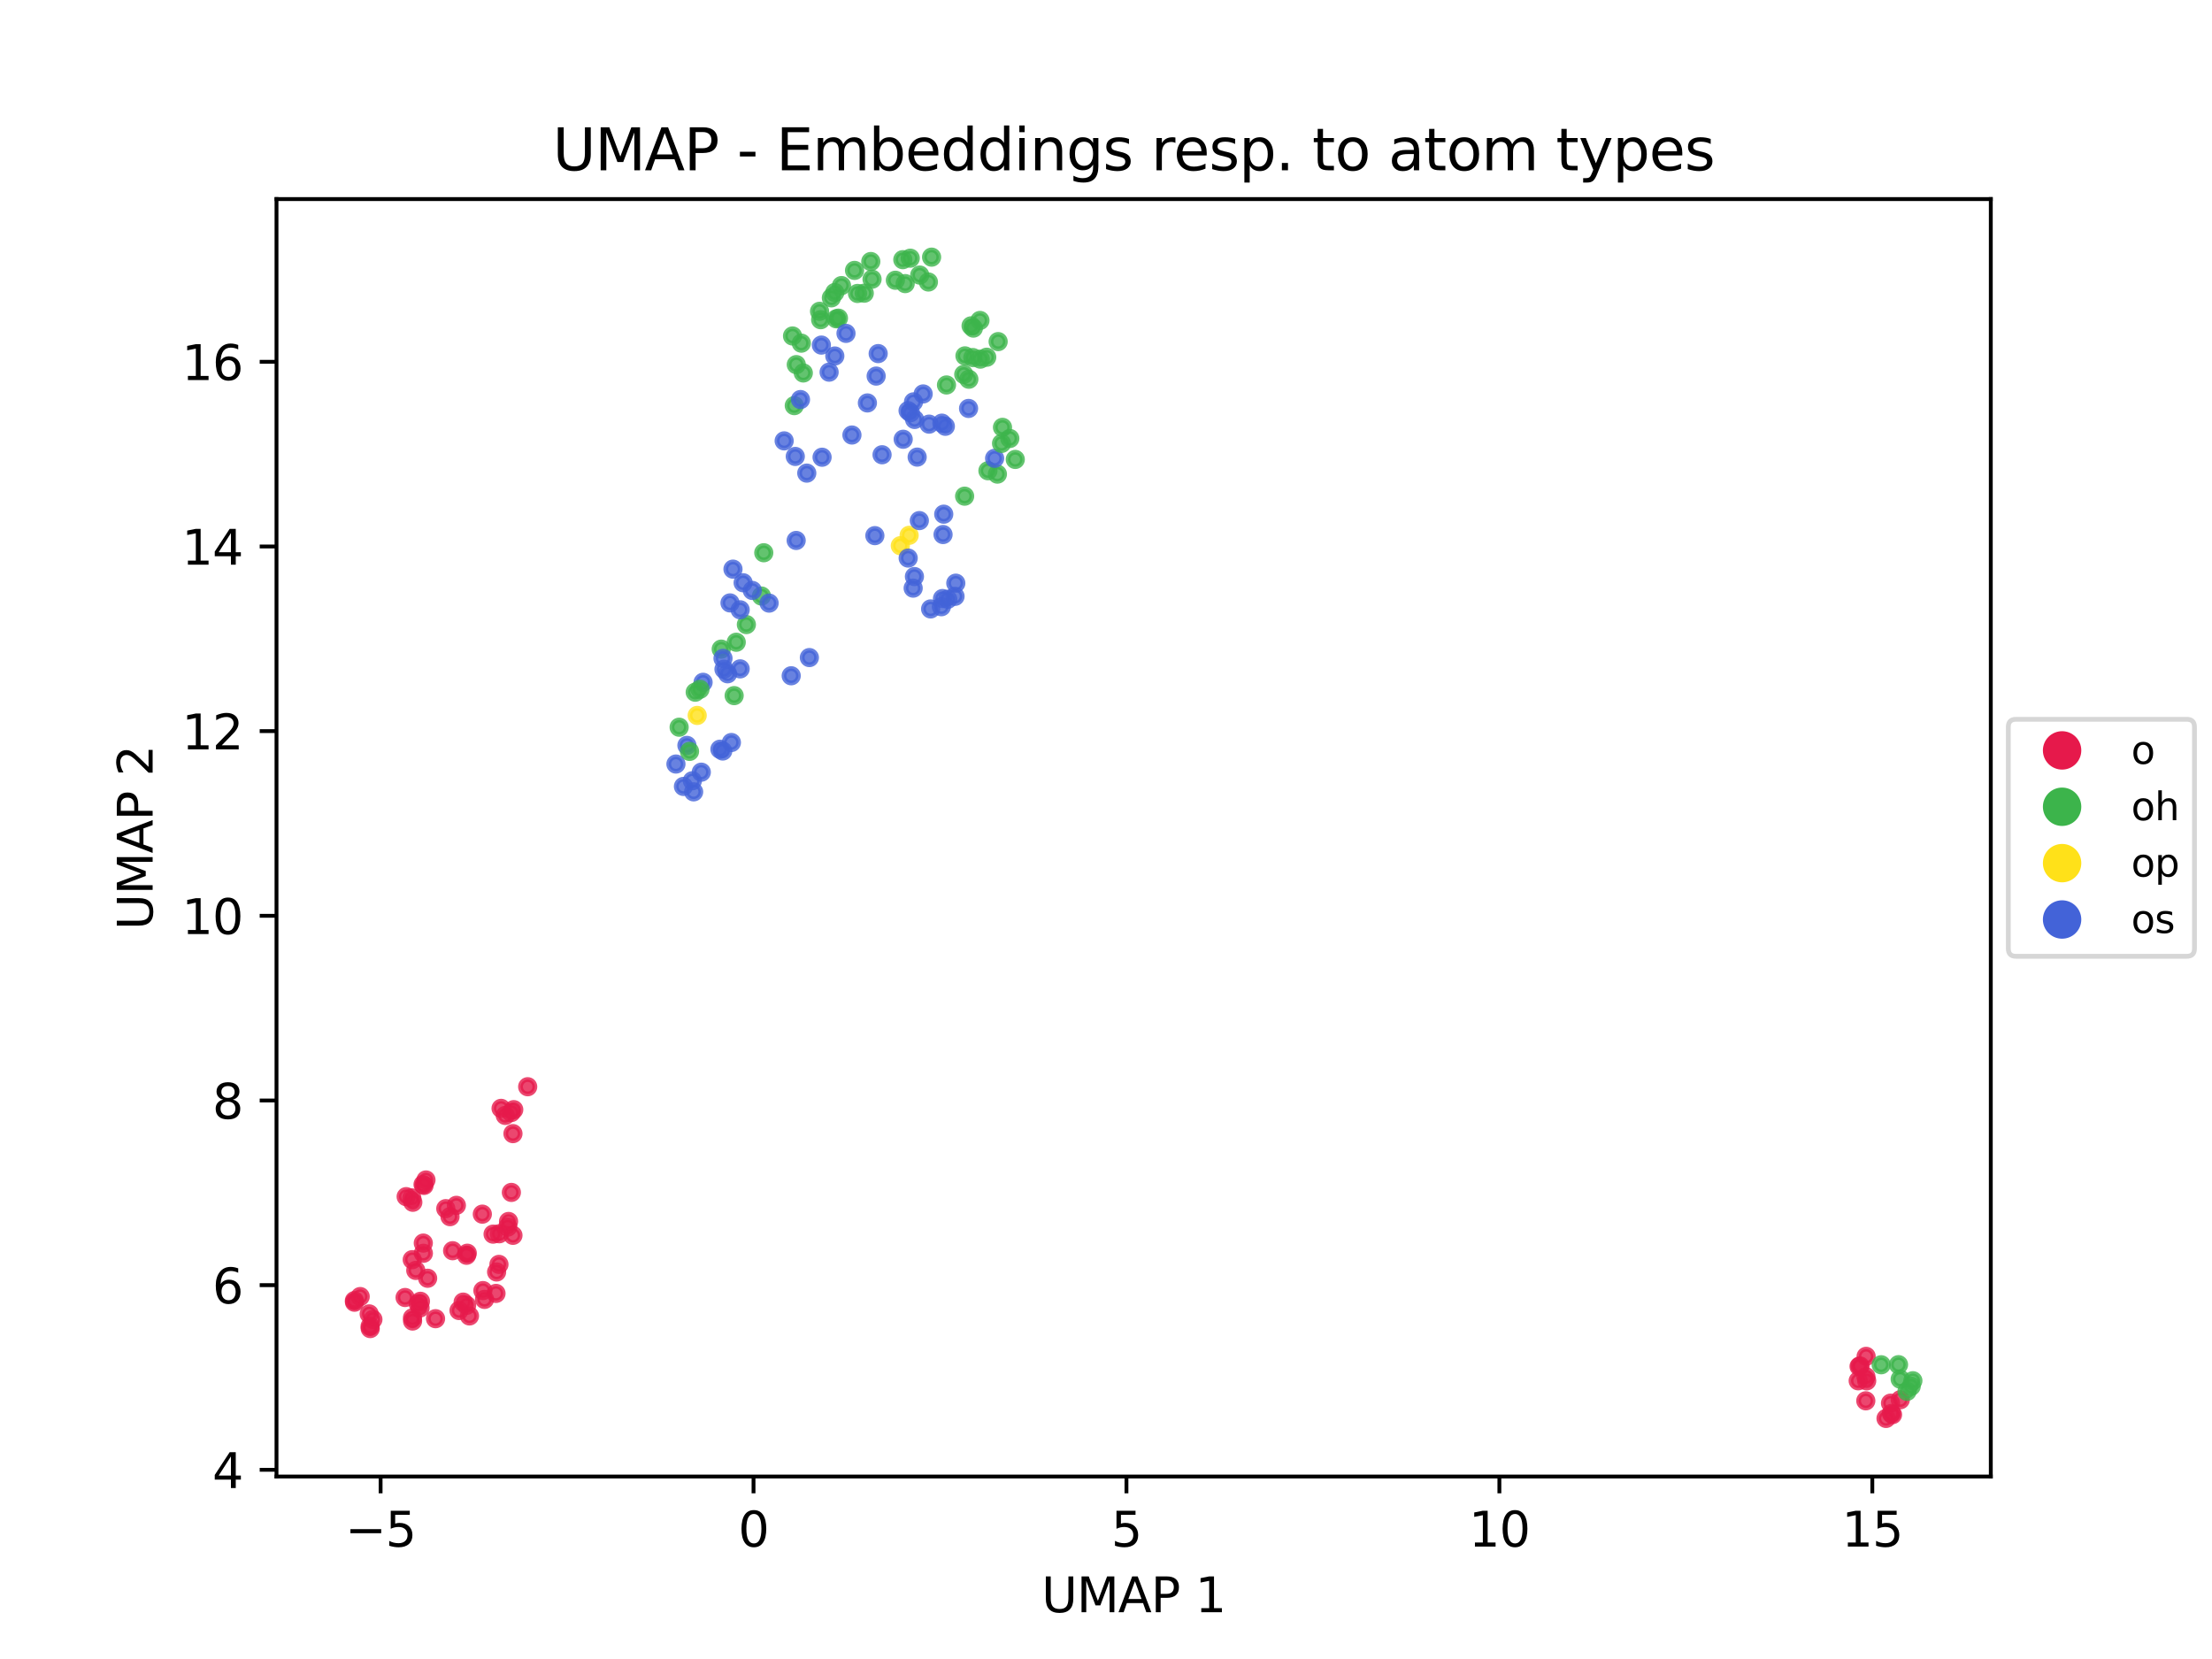 <?xml version="1.0" encoding="utf-8" standalone="no"?>
<!DOCTYPE svg PUBLIC "-//W3C//DTD SVG 1.1//EN"
  "http://www.w3.org/Graphics/SVG/1.1/DTD/svg11.dtd">
<svg xmlns:xlink="http://www.w3.org/1999/xlink" width="460.8pt" height="345.6pt" viewBox="0 0 460.8 345.6" xmlns="http://www.w3.org/2000/svg" version="1.1">
 <defs>
  <style type="text/css">*{stroke-linejoin: round; stroke-linecap: butt}</style>
 </defs>
 <g id="figure_1">
  <g id="patch_1">
   <path d="M 0 345.6 
L 460.8 345.6 
L 460.8 0 
L 0 0 
z
" style="fill: #ffffff"/>
  </g>
  <g id="axes_1">
   <g id="patch_2">
    <path d="M 57.6 307.584 
L 414.72 307.584 
L 414.72 41.472 
L 57.6 41.472 
z
" style="fill: #ffffff"/>
   </g>
   <g id="PathCollection_1">
    <defs>
     <path id="C0_0_cf72a5ce87" d="M 0 1.5 
C 0.398 1.5 0.779 1.342 1.061 1.061 
C 1.342 0.779 1.5 0.398 1.5 -0 
C 1.5 -0.398 1.342 -0.779 1.061 -1.061 
C 0.779 -1.342 0.398 -1.5 0 -1.5 
C -0.398 -1.5 -0.779 -1.342 -1.061 -1.061 
C -1.342 -0.779 -1.5 -0.398 -1.5 0 
C -1.5 0.398 -1.342 0.779 -1.061 1.061 
C -0.779 1.342 -0.398 1.5 0 1.5 
z
"/>
    </defs>
    <g clip-path="url(#pdf9bb4574f)">
     <use xlink:href="#C0_0_cf72a5ce87" x="394.004" y="294.454" style="fill: #e6194b; fill-opacity: 0.8; stroke: #e6194b; stroke-opacity: 0.8"/>
    </g>
    <g clip-path="url(#pdf9bb4574f)">
     <use xlink:href="#C0_0_cf72a5ce87" x="171.254" y="95.25" style="fill: #4363d8; fill-opacity: 0.8; stroke: #4363d8; stroke-opacity: 0.8"/>
    </g>
    <g clip-path="url(#pdf9bb4574f)">
     <use xlink:href="#C0_0_cf72a5ce87" x="159.107" y="115.148" style="fill: #3cb44b; fill-opacity: 0.8; stroke: #3cb44b; stroke-opacity: 0.8"/>
    </g>
    <g clip-path="url(#pdf9bb4574f)">
     <use xlink:href="#C0_0_cf72a5ce87" x="158.624" y="124.165" style="fill: #3cb44b; fill-opacity: 0.8; stroke: #3cb44b; stroke-opacity: 0.8"/>
    </g>
    <g clip-path="url(#pdf9bb4574f)">
     <use xlink:href="#C0_0_cf72a5ce87" x="189.389" y="111.517" style="fill: #ffe119; fill-opacity: 0.8; stroke: #ffe119; stroke-opacity: 0.8"/>
    </g>
    <g clip-path="url(#pdf9bb4574f)">
     <use xlink:href="#C0_0_cf72a5ce87" x="155.483" y="130.11" style="fill: #3cb44b; fill-opacity: 0.8; stroke: #3cb44b; stroke-opacity: 0.8"/>
    </g>
    <g clip-path="url(#pdf9bb4574f)">
     <use xlink:href="#C0_0_cf72a5ce87" x="105.257" y="232.362" style="fill: #e6194b; fill-opacity: 0.8; stroke: #e6194b; stroke-opacity: 0.8"/>
    </g>
    <g clip-path="url(#pdf9bb4574f)">
     <use xlink:href="#C0_0_cf72a5ce87" x="388.747" y="282.554" style="fill: #e6194b; fill-opacity: 0.8; stroke: #e6194b; stroke-opacity: 0.8"/>
    </g>
    <g clip-path="url(#pdf9bb4574f)">
     <use xlink:href="#C0_0_cf72a5ce87" x="94.29" y="260.546" style="fill: #e6194b; fill-opacity: 0.8; stroke: #e6194b; stroke-opacity: 0.8"/>
    </g>
    <g clip-path="url(#pdf9bb4574f)">
     <use xlink:href="#C0_0_cf72a5ce87" x="103.94" y="263.396" style="fill: #e6194b; fill-opacity: 0.8; stroke: #e6194b; stroke-opacity: 0.8"/>
    </g>
    <g clip-path="url(#pdf9bb4574f)">
     <use xlink:href="#C0_0_cf72a5ce87" x="105.772" y="255.624" style="fill: #e6194b; fill-opacity: 0.8; stroke: #e6194b; stroke-opacity: 0.8"/>
    </g>
    <g clip-path="url(#pdf9bb4574f)">
     <use xlink:href="#C0_0_cf72a5ce87" x="106.859" y="236.156" style="fill: #e6194b; fill-opacity: 0.8; stroke: #e6194b; stroke-opacity: 0.8"/>
    </g>
    <g clip-path="url(#pdf9bb4574f)">
     <use xlink:href="#C0_0_cf72a5ce87" x="394.247" y="294.695" style="fill: #e6194b; fill-opacity: 0.8; stroke: #e6194b; stroke-opacity: 0.8"/>
    </g>
    <g clip-path="url(#pdf9bb4574f)">
     <use xlink:href="#C0_0_cf72a5ce87" x="165.464" y="84.498" style="fill: #3cb44b; fill-opacity: 0.8; stroke: #3cb44b; stroke-opacity: 0.8"/>
    </g>
    <g clip-path="url(#pdf9bb4574f)">
     <use xlink:href="#C0_0_cf72a5ce87" x="398.487" y="287.633" style="fill: #3cb44b; fill-opacity: 0.8; stroke: #3cb44b; stroke-opacity: 0.8"/>
    </g>
    <g clip-path="url(#pdf9bb4574f)">
     <use xlink:href="#C0_0_cf72a5ce87" x="183.751" y="94.733" style="fill: #4363d8; fill-opacity: 0.8; stroke: #4363d8; stroke-opacity: 0.8"/>
    </g>
    <g clip-path="url(#pdf9bb4574f)">
     <use xlink:href="#C0_0_cf72a5ce87" x="188.153" y="91.505" style="fill: #4363d8; fill-opacity: 0.8; stroke: #4363d8; stroke-opacity: 0.8"/>
    </g>
    <g clip-path="url(#pdf9bb4574f)">
     <use xlink:href="#C0_0_cf72a5ce87" x="207.777" y="98.766" style="fill: #3cb44b; fill-opacity: 0.8; stroke: #3cb44b; stroke-opacity: 0.8"/>
    </g>
    <g clip-path="url(#pdf9bb4574f)">
     <use xlink:href="#C0_0_cf72a5ce87" x="170.731" y="64.854" style="fill: #3cb44b; fill-opacity: 0.8; stroke: #3cb44b; stroke-opacity: 0.8"/>
    </g>
    <g clip-path="url(#pdf9bb4574f)">
     <use xlink:href="#C0_0_cf72a5ce87" x="173.191" y="62.045" style="fill: #3cb44b; fill-opacity: 0.8; stroke: #3cb44b; stroke-opacity: 0.8"/>
    </g>
    <g clip-path="url(#pdf9bb4574f)">
     <use xlink:href="#C0_0_cf72a5ce87" x="201.83" y="79.001" style="fill: #3cb44b; fill-opacity: 0.8; stroke: #3cb44b; stroke-opacity: 0.8"/>
    </g>
    <g clip-path="url(#pdf9bb4574f)">
     <use xlink:href="#C0_0_cf72a5ce87" x="392.894" y="295.488" style="fill: #e6194b; fill-opacity: 0.8; stroke: #e6194b; stroke-opacity: 0.8"/>
    </g>
    <g clip-path="url(#pdf9bb4574f)">
     <use xlink:href="#C0_0_cf72a5ce87" x="165.858" y="112.587" style="fill: #4363d8; fill-opacity: 0.8; stroke: #4363d8; stroke-opacity: 0.8"/>
    </g>
    <g clip-path="url(#pdf9bb4574f)">
     <use xlink:href="#C0_0_cf72a5ce87" x="182.25" y="111.583" style="fill: #4363d8; fill-opacity: 0.8; stroke: #4363d8; stroke-opacity: 0.8"/>
    </g>
    <g clip-path="url(#pdf9bb4574f)">
     <use xlink:href="#C0_0_cf72a5ce87" x="89.083" y="266.285" style="fill: #e6194b; fill-opacity: 0.8; stroke: #e6194b; stroke-opacity: 0.8"/>
    </g>
    <g clip-path="url(#pdf9bb4574f)">
     <use xlink:href="#C0_0_cf72a5ce87" x="88.197" y="261.083" style="fill: #e6194b; fill-opacity: 0.8; stroke: #e6194b; stroke-opacity: 0.8"/>
    </g>
    <g clip-path="url(#pdf9bb4574f)">
     <use xlink:href="#C0_0_cf72a5ce87" x="85.781" y="249.543" style="fill: #e6194b; fill-opacity: 0.8; stroke: #e6194b; stroke-opacity: 0.8"/>
    </g>
    <g clip-path="url(#pdf9bb4574f)">
     <use xlink:href="#C0_0_cf72a5ce87" x="87.504" y="272.468" style="fill: #e6194b; fill-opacity: 0.8; stroke: #e6194b; stroke-opacity: 0.8"/>
    </g>
    <g clip-path="url(#pdf9bb4574f)">
     <use xlink:href="#C0_0_cf72a5ce87" x="191.515" y="108.449" style="fill: #4363d8; fill-opacity: 0.8; stroke: #4363d8; stroke-opacity: 0.8"/>
    </g>
    <g clip-path="url(#pdf9bb4574f)">
     <use xlink:href="#C0_0_cf72a5ce87" x="191.062" y="95.223" style="fill: #4363d8; fill-opacity: 0.8; stroke: #4363d8; stroke-opacity: 0.8"/>
    </g>
    <g clip-path="url(#pdf9bb4574f)">
     <use xlink:href="#C0_0_cf72a5ce87" x="196.598" y="107.114" style="fill: #4363d8; fill-opacity: 0.8; stroke: #4363d8; stroke-opacity: 0.8"/>
    </g>
    <g clip-path="url(#pdf9bb4574f)">
     <use xlink:href="#C0_0_cf72a5ce87" x="97.798" y="274.134" style="fill: #e6194b; fill-opacity: 0.8; stroke: #e6194b; stroke-opacity: 0.8"/>
    </g>
    <g clip-path="url(#pdf9bb4574f)">
     <use xlink:href="#C0_0_cf72a5ce87" x="164.823" y="140.776" style="fill: #4363d8; fill-opacity: 0.8; stroke: #4363d8; stroke-opacity: 0.8"/>
    </g>
    <g clip-path="url(#pdf9bb4574f)">
     <use xlink:href="#C0_0_cf72a5ce87" x="152.075" y="125.598" style="fill: #4363d8; fill-opacity: 0.8; stroke: #4363d8; stroke-opacity: 0.8"/>
    </g>
    <g clip-path="url(#pdf9bb4574f)">
     <use xlink:href="#C0_0_cf72a5ce87" x="199.109" y="121.487" style="fill: #4363d8; fill-opacity: 0.8; stroke: #4363d8; stroke-opacity: 0.8"/>
    </g>
    <g clip-path="url(#pdf9bb4574f)">
     <use xlink:href="#C0_0_cf72a5ce87" x="85.947" y="275.195" style="fill: #e6194b; fill-opacity: 0.8; stroke: #e6194b; stroke-opacity: 0.8"/>
    </g>
    <g clip-path="url(#pdf9bb4574f)">
     <use xlink:href="#C0_0_cf72a5ce87" x="96.482" y="271.253" style="fill: #e6194b; fill-opacity: 0.8; stroke: #e6194b; stroke-opacity: 0.8"/>
    </g>
    <g clip-path="url(#pdf9bb4574f)">
     <use xlink:href="#C0_0_cf72a5ce87" x="393.831" y="292.306" style="fill: #e6194b; fill-opacity: 0.8; stroke: #e6194b; stroke-opacity: 0.8"/>
    </g>
    <g clip-path="url(#pdf9bb4574f)">
     <use xlink:href="#C0_0_cf72a5ce87" x="166.754" y="83.232" style="fill: #4363d8; fill-opacity: 0.8; stroke: #4363d8; stroke-opacity: 0.8"/>
    </g>
    <g clip-path="url(#pdf9bb4574f)">
     <use xlink:href="#C0_0_cf72a5ce87" x="167.342" y="77.698" style="fill: #3cb44b; fill-opacity: 0.8; stroke: #3cb44b; stroke-opacity: 0.8"/>
    </g>
    <g clip-path="url(#pdf9bb4574f)">
     <use xlink:href="#C0_0_cf72a5ce87" x="200.948" y="103.362" style="fill: #3cb44b; fill-opacity: 0.8; stroke: #3cb44b; stroke-opacity: 0.8"/>
    </g>
    <g clip-path="url(#pdf9bb4574f)">
     <use xlink:href="#C0_0_cf72a5ce87" x="395.845" y="287.3" style="fill: #3cb44b; fill-opacity: 0.8; stroke: #3cb44b; stroke-opacity: 0.8"/>
    </g>
    <g clip-path="url(#pdf9bb4574f)">
     <use xlink:href="#C0_0_cf72a5ce87" x="189.653" y="85.972" style="fill: #4363d8; fill-opacity: 0.8; stroke: #4363d8; stroke-opacity: 0.8"/>
    </g>
    <g clip-path="url(#pdf9bb4574f)">
     <use xlink:href="#C0_0_cf72a5ce87" x="173.906" y="74.161" style="fill: #4363d8; fill-opacity: 0.8; stroke: #4363d8; stroke-opacity: 0.8"/>
    </g>
    <g clip-path="url(#pdf9bb4574f)">
     <use xlink:href="#C0_0_cf72a5ce87" x="211.5" y="95.709" style="fill: #3cb44b; fill-opacity: 0.8; stroke: #3cb44b; stroke-opacity: 0.8"/>
    </g>
    <g clip-path="url(#pdf9bb4574f)">
     <use xlink:href="#C0_0_cf72a5ce87" x="182.519" y="78.345" style="fill: #4363d8; fill-opacity: 0.8; stroke: #4363d8; stroke-opacity: 0.8"/>
    </g>
    <g clip-path="url(#pdf9bb4574f)">
     <use xlink:href="#C0_0_cf72a5ce87" x="174.661" y="66.279" style="fill: #3cb44b; fill-opacity: 0.8; stroke: #3cb44b; stroke-opacity: 0.8"/>
    </g>
    <g clip-path="url(#pdf9bb4574f)">
     <use xlink:href="#C0_0_cf72a5ce87" x="174.216" y="66.414" style="fill: #3cb44b; fill-opacity: 0.8; stroke: #3cb44b; stroke-opacity: 0.8"/>
    </g>
    <g clip-path="url(#pdf9bb4574f)">
     <use xlink:href="#C0_0_cf72a5ce87" x="205.552" y="74.417" style="fill: #3cb44b; fill-opacity: 0.8; stroke: #3cb44b; stroke-opacity: 0.8"/>
    </g>
    <g clip-path="url(#pdf9bb4574f)">
     <use xlink:href="#C0_0_cf72a5ce87" x="181.403" y="54.48" style="fill: #3cb44b; fill-opacity: 0.8; stroke: #3cb44b; stroke-opacity: 0.8"/>
    </g>
    <g clip-path="url(#pdf9bb4574f)">
     <use xlink:href="#C0_0_cf72a5ce87" x="178.636" y="61.131" style="fill: #3cb44b; fill-opacity: 0.8; stroke: #3cb44b; stroke-opacity: 0.8"/>
    </g>
    <g clip-path="url(#pdf9bb4574f)">
     <use xlink:href="#C0_0_cf72a5ce87" x="202.659" y="74.485" style="fill: #3cb44b; fill-opacity: 0.8; stroke: #3cb44b; stroke-opacity: 0.8"/>
    </g>
    <g clip-path="url(#pdf9bb4574f)">
     <use xlink:href="#C0_0_cf72a5ce87" x="153.374" y="133.792" style="fill: #3cb44b; fill-opacity: 0.8; stroke: #3cb44b; stroke-opacity: 0.8"/>
    </g>
    <g clip-path="url(#pdf9bb4574f)">
     <use xlink:href="#C0_0_cf72a5ce87" x="104.382" y="230.892" style="fill: #e6194b; fill-opacity: 0.8; stroke: #e6194b; stroke-opacity: 0.8"/>
    </g>
    <g clip-path="url(#pdf9bb4574f)">
     <use xlink:href="#C0_0_cf72a5ce87" x="388.679" y="291.816" style="fill: #e6194b; fill-opacity: 0.8; stroke: #e6194b; stroke-opacity: 0.8"/>
    </g>
    <g clip-path="url(#pdf9bb4574f)">
     <use xlink:href="#C0_0_cf72a5ce87" x="387.488" y="284.548" style="fill: #e6194b; fill-opacity: 0.8; stroke: #e6194b; stroke-opacity: 0.8"/>
    </g>
    <g clip-path="url(#pdf9bb4574f)">
     <use xlink:href="#C0_0_cf72a5ce87" x="387.097" y="287.645" style="fill: #e6194b; fill-opacity: 0.8; stroke: #e6194b; stroke-opacity: 0.8"/>
    </g>
    <g clip-path="url(#pdf9bb4574f)">
     <use xlink:href="#C0_0_cf72a5ce87" x="106.859" y="257.343" style="fill: #e6194b; fill-opacity: 0.8; stroke: #e6194b; stroke-opacity: 0.8"/>
    </g>
    <g clip-path="url(#pdf9bb4574f)">
     <use xlink:href="#C0_0_cf72a5ce87" x="90.731" y="274.709" style="fill: #e6194b; fill-opacity: 0.8; stroke: #e6194b; stroke-opacity: 0.8"/>
    </g>
    <g clip-path="url(#pdf9bb4574f)">
     <use xlink:href="#C0_0_cf72a5ce87" x="75.035" y="270.097" style="fill: #e6194b; fill-opacity: 0.8; stroke: #e6194b; stroke-opacity: 0.8"/>
    </g>
    <g clip-path="url(#pdf9bb4574f)">
     <use xlink:href="#C0_0_cf72a5ce87" x="76.909" y="273.71" style="fill: #e6194b; fill-opacity: 0.8; stroke: #e6194b; stroke-opacity: 0.8"/>
    </g>
    <g clip-path="url(#pdf9bb4574f)">
     <use xlink:href="#C0_0_cf72a5ce87" x="87.12" y="271.592" style="fill: #e6194b; fill-opacity: 0.8; stroke: #e6194b; stroke-opacity: 0.8"/>
    </g>
    <g clip-path="url(#pdf9bb4574f)">
     <use xlink:href="#C0_0_cf72a5ce87" x="196.456" y="111.353" style="fill: #4363d8; fill-opacity: 0.8; stroke: #4363d8; stroke-opacity: 0.8"/>
    </g>
    <g clip-path="url(#pdf9bb4574f)">
     <use xlink:href="#C0_0_cf72a5ce87" x="87.586" y="271.084" style="fill: #e6194b; fill-opacity: 0.8; stroke: #e6194b; stroke-opacity: 0.8"/>
    </g>
    <g clip-path="url(#pdf9bb4574f)">
     <use xlink:href="#C0_0_cf72a5ce87" x="391.889" y="284.306" style="fill: #3cb44b; fill-opacity: 0.8; stroke: #3cb44b; stroke-opacity: 0.8"/>
    </g>
    <g clip-path="url(#pdf9bb4574f)">
     <use xlink:href="#C0_0_cf72a5ce87" x="165.882" y="75.957" style="fill: #3cb44b; fill-opacity: 0.8; stroke: #3cb44b; stroke-opacity: 0.8"/>
    </g>
    <g clip-path="url(#pdf9bb4574f)">
     <use xlink:href="#C0_0_cf72a5ce87" x="190.53" y="87.382" style="fill: #4363d8; fill-opacity: 0.8; stroke: #4363d8; stroke-opacity: 0.8"/>
    </g>
    <g clip-path="url(#pdf9bb4574f)">
     <use xlink:href="#C0_0_cf72a5ce87" x="189.17" y="85.545" style="fill: #4363d8; fill-opacity: 0.8; stroke: #4363d8; stroke-opacity: 0.8"/>
    </g>
    <g clip-path="url(#pdf9bb4574f)">
     <use xlink:href="#C0_0_cf72a5ce87" x="180.695" y="83.94" style="fill: #4363d8; fill-opacity: 0.8; stroke: #4363d8; stroke-opacity: 0.8"/>
    </g>
    <g clip-path="url(#pdf9bb4574f)">
     <use xlink:href="#C0_0_cf72a5ce87" x="201.02" y="74.134" style="fill: #3cb44b; fill-opacity: 0.8; stroke: #3cb44b; stroke-opacity: 0.8"/>
    </g>
    <g clip-path="url(#pdf9bb4574f)">
     <use xlink:href="#C0_0_cf72a5ce87" x="166.93" y="71.485" style="fill: #3cb44b; fill-opacity: 0.8; stroke: #3cb44b; stroke-opacity: 0.8"/>
    </g>
    <g clip-path="url(#pdf9bb4574f)">
     <use xlink:href="#C0_0_cf72a5ce87" x="84.612" y="249.28" style="fill: #e6194b; fill-opacity: 0.8; stroke: #e6194b; stroke-opacity: 0.8"/>
    </g>
    <g clip-path="url(#pdf9bb4574f)">
     <use xlink:href="#C0_0_cf72a5ce87" x="106.529" y="248.401" style="fill: #e6194b; fill-opacity: 0.8; stroke: #e6194b; stroke-opacity: 0.8"/>
    </g>
    <g clip-path="url(#pdf9bb4574f)">
     <use xlink:href="#C0_0_cf72a5ce87" x="92.866" y="251.782" style="fill: #e6194b; fill-opacity: 0.8; stroke: #e6194b; stroke-opacity: 0.8"/>
    </g>
    <g clip-path="url(#pdf9bb4574f)">
     <use xlink:href="#C0_0_cf72a5ce87" x="88.738" y="245.81" style="fill: #e6194b; fill-opacity: 0.8; stroke: #e6194b; stroke-opacity: 0.8"/>
    </g>
    <g clip-path="url(#pdf9bb4574f)">
     <use xlink:href="#C0_0_cf72a5ce87" x="85.879" y="262.412" style="fill: #e6194b; fill-opacity: 0.8; stroke: #e6194b; stroke-opacity: 0.8"/>
    </g>
    <g clip-path="url(#pdf9bb4574f)">
     <use xlink:href="#C0_0_cf72a5ce87" x="73.847" y="271.278" style="fill: #e6194b; fill-opacity: 0.8; stroke: #e6194b; stroke-opacity: 0.8"/>
    </g>
    <g clip-path="url(#pdf9bb4574f)">
     <use xlink:href="#C0_0_cf72a5ce87" x="73.833" y="270.942" style="fill: #e6194b; fill-opacity: 0.8; stroke: #e6194b; stroke-opacity: 0.8"/>
    </g>
    <g clip-path="url(#pdf9bb4574f)">
     <use xlink:href="#C0_0_cf72a5ce87" x="395.861" y="291.592" style="fill: #e6194b; fill-opacity: 0.8; stroke: #e6194b; stroke-opacity: 0.8"/>
    </g>
    <g clip-path="url(#pdf9bb4574f)">
     <use xlink:href="#C0_0_cf72a5ce87" x="197.433" y="124.844" style="fill: #4363d8; fill-opacity: 0.8; stroke: #4363d8; stroke-opacity: 0.8"/>
    </g>
    <g clip-path="url(#pdf9bb4574f)">
     <use xlink:href="#C0_0_cf72a5ce87" x="165.099" y="69.991" style="fill: #3cb44b; fill-opacity: 0.8; stroke: #3cb44b; stroke-opacity: 0.8"/>
    </g>
    <g clip-path="url(#pdf9bb4574f)">
     <use xlink:href="#C0_0_cf72a5ce87" x="395.497" y="284.284" style="fill: #3cb44b; fill-opacity: 0.8; stroke: #3cb44b; stroke-opacity: 0.8"/>
    </g>
    <g clip-path="url(#pdf9bb4574f)">
     <use xlink:href="#C0_0_cf72a5ce87" x="190.304" y="83.715" style="fill: #4363d8; fill-opacity: 0.8; stroke: #4363d8; stroke-opacity: 0.8"/>
    </g>
    <g clip-path="url(#pdf9bb4574f)">
     <use xlink:href="#C0_0_cf72a5ce87" x="171.107" y="71.889" style="fill: #4363d8; fill-opacity: 0.8; stroke: #4363d8; stroke-opacity: 0.8"/>
    </g>
    <g clip-path="url(#pdf9bb4574f)">
     <use xlink:href="#C0_0_cf72a5ce87" x="192.313" y="82.065" style="fill: #4363d8; fill-opacity: 0.8; stroke: #4363d8; stroke-opacity: 0.8"/>
    </g>
    <g clip-path="url(#pdf9bb4574f)">
     <use xlink:href="#C0_0_cf72a5ce87" x="176.236" y="69.449" style="fill: #4363d8; fill-opacity: 0.8; stroke: #4363d8; stroke-opacity: 0.8"/>
    </g>
    <g clip-path="url(#pdf9bb4574f)">
     <use xlink:href="#C0_0_cf72a5ce87" x="210.361" y="91.345" style="fill: #3cb44b; fill-opacity: 0.8; stroke: #3cb44b; stroke-opacity: 0.8"/>
    </g>
    <g clip-path="url(#pdf9bb4574f)">
     <use xlink:href="#C0_0_cf72a5ce87" x="182.942" y="73.66" style="fill: #4363d8; fill-opacity: 0.8; stroke: #4363d8; stroke-opacity: 0.8"/>
    </g>
    <g clip-path="url(#pdf9bb4574f)">
     <use xlink:href="#C0_0_cf72a5ce87" x="208.838" y="89.025" style="fill: #3cb44b; fill-opacity: 0.8; stroke: #3cb44b; stroke-opacity: 0.8"/>
    </g>
    <g clip-path="url(#pdf9bb4574f)">
     <use xlink:href="#C0_0_cf72a5ce87" x="180.041" y="61.075" style="fill: #3cb44b; fill-opacity: 0.8; stroke: #3cb44b; stroke-opacity: 0.8"/>
    </g>
    <g clip-path="url(#pdf9bb4574f)">
     <use xlink:href="#C0_0_cf72a5ce87" x="207.932" y="71.162" style="fill: #3cb44b; fill-opacity: 0.8; stroke: #3cb44b; stroke-opacity: 0.8"/>
    </g>
    <g clip-path="url(#pdf9bb4574f)">
     <use xlink:href="#C0_0_cf72a5ce87" x="188.071" y="54.094" style="fill: #3cb44b; fill-opacity: 0.8; stroke: #3cb44b; stroke-opacity: 0.8"/>
    </g>
    <g clip-path="url(#pdf9bb4574f)">
     <use xlink:href="#C0_0_cf72a5ce87" x="188.567" y="59.08" style="fill: #3cb44b; fill-opacity: 0.8; stroke: #3cb44b; stroke-opacity: 0.8"/>
    </g>
    <g clip-path="url(#pdf9bb4574f)">
     <use xlink:href="#C0_0_cf72a5ce87" x="204.145" y="66.757" style="fill: #3cb44b; fill-opacity: 0.8; stroke: #3cb44b; stroke-opacity: 0.8"/>
    </g>
    <g clip-path="url(#pdf9bb4574f)">
     <use xlink:href="#C0_0_cf72a5ce87" x="194.067" y="53.568" style="fill: #3cb44b; fill-opacity: 0.8; stroke: #3cb44b; stroke-opacity: 0.8"/>
    </g>
    <g clip-path="url(#pdf9bb4574f)">
     <use xlink:href="#C0_0_cf72a5ce87" x="191.598" y="57.301" style="fill: #3cb44b; fill-opacity: 0.8; stroke: #3cb44b; stroke-opacity: 0.8"/>
    </g>
    <g clip-path="url(#pdf9bb4574f)">
     <use xlink:href="#C0_0_cf72a5ce87" x="202.294" y="67.879" style="fill: #3cb44b; fill-opacity: 0.8; stroke: #3cb44b; stroke-opacity: 0.8"/>
    </g>
    <g clip-path="url(#pdf9bb4574f)">
     <use xlink:href="#C0_0_cf72a5ce87" x="198.95" y="124.227" style="fill: #4363d8; fill-opacity: 0.8; stroke: #4363d8; stroke-opacity: 0.8"/>
    </g>
    <g clip-path="url(#pdf9bb4574f)">
     <use xlink:href="#C0_0_cf72a5ce87" x="84.388" y="270.293" style="fill: #e6194b; fill-opacity: 0.8; stroke: #e6194b; stroke-opacity: 0.8"/>
    </g>
    <g clip-path="url(#pdf9bb4574f)">
     <use xlink:href="#C0_0_cf72a5ce87" x="77.101" y="276.296" style="fill: #e6194b; fill-opacity: 0.8; stroke: #e6194b; stroke-opacity: 0.8"/>
    </g>
    <g clip-path="url(#pdf9bb4574f)">
     <use xlink:href="#C0_0_cf72a5ce87" x="77.125" y="276.768" style="fill: #e6194b; fill-opacity: 0.8; stroke: #e6194b; stroke-opacity: 0.8"/>
    </g>
    <g clip-path="url(#pdf9bb4574f)">
     <use xlink:href="#C0_0_cf72a5ce87" x="88.181" y="258.958" style="fill: #e6194b; fill-opacity: 0.8; stroke: #e6194b; stroke-opacity: 0.8"/>
    </g>
    <g clip-path="url(#pdf9bb4574f)">
     <use xlink:href="#C0_0_cf72a5ce87" x="152.693" y="118.562" style="fill: #4363d8; fill-opacity: 0.8; stroke: #4363d8; stroke-opacity: 0.8"/>
    </g>
    <g clip-path="url(#pdf9bb4574f)">
     <use xlink:href="#C0_0_cf72a5ce87" x="150.244" y="135.225" style="fill: #3cb44b; fill-opacity: 0.8; stroke: #3cb44b; stroke-opacity: 0.8"/>
    </g>
    <g clip-path="url(#pdf9bb4574f)">
     <use xlink:href="#C0_0_cf72a5ce87" x="106.491" y="231.77" style="fill: #e6194b; fill-opacity: 0.8; stroke: #e6194b; stroke-opacity: 0.8"/>
    </g>
    <g clip-path="url(#pdf9bb4574f)">
     <use xlink:href="#C0_0_cf72a5ce87" x="397.267" y="289.844" style="fill: #3cb44b; fill-opacity: 0.8; stroke: #3cb44b; stroke-opacity: 0.8"/>
    </g>
    <g clip-path="url(#pdf9bb4574f)">
     <use xlink:href="#C0_0_cf72a5ce87" x="86.612" y="264.652" style="fill: #e6194b; fill-opacity: 0.8; stroke: #e6194b; stroke-opacity: 0.8"/>
    </g>
    <g clip-path="url(#pdf9bb4574f)">
     <use xlink:href="#C0_0_cf72a5ce87" x="196.109" y="126.391" style="fill: #4363d8; fill-opacity: 0.8; stroke: #4363d8; stroke-opacity: 0.8"/>
    </g>
    <g clip-path="url(#pdf9bb4574f)">
     <use xlink:href="#C0_0_cf72a5ce87" x="146.465" y="142.137" style="fill: #4363d8; fill-opacity: 0.8; stroke: #4363d8; stroke-opacity: 0.8"/>
    </g>
    <g clip-path="url(#pdf9bb4574f)">
     <use xlink:href="#C0_0_cf72a5ce87" x="140.81" y="159.163" style="fill: #4363d8; fill-opacity: 0.8; stroke: #4363d8; stroke-opacity: 0.8"/>
    </g>
    <g clip-path="url(#pdf9bb4574f)">
     <use xlink:href="#C0_0_cf72a5ce87" x="142.374" y="163.827" style="fill: #4363d8; fill-opacity: 0.8; stroke: #4363d8; stroke-opacity: 0.8"/>
    </g>
    <g clip-path="url(#pdf9bb4574f)">
     <use xlink:href="#C0_0_cf72a5ce87" x="143.095" y="155.282" style="fill: #4363d8; fill-opacity: 0.8; stroke: #4363d8; stroke-opacity: 0.8"/>
    </g>
    <g clip-path="url(#pdf9bb4574f)">
     <use xlink:href="#C0_0_cf72a5ce87" x="141.477" y="151.492" style="fill: #3cb44b; fill-opacity: 0.8; stroke: #3cb44b; stroke-opacity: 0.8"/>
    </g>
    <g clip-path="url(#pdf9bb4574f)">
     <use xlink:href="#C0_0_cf72a5ce87" x="143.642" y="156.529" style="fill: #3cb44b; fill-opacity: 0.8; stroke: #3cb44b; stroke-opacity: 0.8"/>
    </g>
    <g clip-path="url(#pdf9bb4574f)">
     <use xlink:href="#C0_0_cf72a5ce87" x="144.231" y="162.643" style="fill: #4363d8; fill-opacity: 0.8; stroke: #4363d8; stroke-opacity: 0.8"/>
    </g>
    <g clip-path="url(#pdf9bb4574f)">
     <use xlink:href="#C0_0_cf72a5ce87" x="109.926" y="226.385" style="fill: #e6194b; fill-opacity: 0.8; stroke: #e6194b; stroke-opacity: 0.8"/>
    </g>
    <g clip-path="url(#pdf9bb4574f)">
     <use xlink:href="#C0_0_cf72a5ce87" x="150.56" y="156.448" style="fill: #4363d8; fill-opacity: 0.8; stroke: #4363d8; stroke-opacity: 0.8"/>
    </g>
    <g clip-path="url(#pdf9bb4574f)">
     <use xlink:href="#C0_0_cf72a5ce87" x="146.093" y="160.86" style="fill: #4363d8; fill-opacity: 0.8; stroke: #4363d8; stroke-opacity: 0.8"/>
    </g>
    <g clip-path="url(#pdf9bb4574f)">
     <use xlink:href="#C0_0_cf72a5ce87" x="151.573" y="140.36" style="fill: #4363d8; fill-opacity: 0.8; stroke: #4363d8; stroke-opacity: 0.8"/>
    </g>
    <g clip-path="url(#pdf9bb4574f)">
     <use xlink:href="#C0_0_cf72a5ce87" x="152.937" y="144.911" style="fill: #3cb44b; fill-opacity: 0.8; stroke: #3cb44b; stroke-opacity: 0.8"/>
    </g>
    <g clip-path="url(#pdf9bb4574f)">
     <use xlink:href="#C0_0_cf72a5ce87" x="190.493" y="120.107" style="fill: #4363d8; fill-opacity: 0.8; stroke: #4363d8; stroke-opacity: 0.8"/>
    </g>
    <g clip-path="url(#pdf9bb4574f)">
     <use xlink:href="#C0_0_cf72a5ce87" x="144.825" y="144.201" style="fill: #3cb44b; fill-opacity: 0.8; stroke: #3cb44b; stroke-opacity: 0.8"/>
    </g>
    <g clip-path="url(#pdf9bb4574f)">
     <use xlink:href="#C0_0_cf72a5ce87" x="149.973" y="156.077" style="fill: #4363d8; fill-opacity: 0.8; stroke: #4363d8; stroke-opacity: 0.8"/>
    </g>
    <g clip-path="url(#pdf9bb4574f)">
     <use xlink:href="#C0_0_cf72a5ce87" x="193.867" y="126.851" style="fill: #4363d8; fill-opacity: 0.8; stroke: #4363d8; stroke-opacity: 0.8"/>
    </g>
    <g clip-path="url(#pdf9bb4574f)">
     <use xlink:href="#C0_0_cf72a5ce87" x="190.23" y="122.518" style="fill: #4363d8; fill-opacity: 0.8; stroke: #4363d8; stroke-opacity: 0.8"/>
    </g>
    <g clip-path="url(#pdf9bb4574f)">
     <use xlink:href="#C0_0_cf72a5ce87" x="156.723" y="123.001" style="fill: #4363d8; fill-opacity: 0.8; stroke: #4363d8; stroke-opacity: 0.8"/>
    </g>
    <g clip-path="url(#pdf9bb4574f)">
     <use xlink:href="#C0_0_cf72a5ce87" x="103.327" y="269.442" style="fill: #e6194b; fill-opacity: 0.8; stroke: #e6194b; stroke-opacity: 0.8"/>
    </g>
    <g clip-path="url(#pdf9bb4574f)">
     <use xlink:href="#C0_0_cf72a5ce87" x="88.34" y="246.946" style="fill: #e6194b; fill-opacity: 0.8; stroke: #e6194b; stroke-opacity: 0.8"/>
    </g>
    <g clip-path="url(#pdf9bb4574f)">
     <use xlink:href="#C0_0_cf72a5ce87" x="103.453" y="264.977" style="fill: #e6194b; fill-opacity: 0.8; stroke: #e6194b; stroke-opacity: 0.8"/>
    </g>
    <g clip-path="url(#pdf9bb4574f)">
     <use xlink:href="#C0_0_cf72a5ce87" x="170.96" y="66.598" style="fill: #3cb44b; fill-opacity: 0.8; stroke: #3cb44b; stroke-opacity: 0.8"/>
    </g>
    <g clip-path="url(#pdf9bb4574f)">
     <use xlink:href="#C0_0_cf72a5ce87" x="100.48" y="252.93" style="fill: #e6194b; fill-opacity: 0.8; stroke: #e6194b; stroke-opacity: 0.8"/>
    </g>
    <g clip-path="url(#pdf9bb4574f)">
     <use xlink:href="#C0_0_cf72a5ce87" x="95.071" y="251.096" style="fill: #e6194b; fill-opacity: 0.8; stroke: #e6194b; stroke-opacity: 0.8"/>
    </g>
    <g clip-path="url(#pdf9bb4574f)">
     <use xlink:href="#C0_0_cf72a5ce87" x="95.624" y="273.004" style="fill: #e6194b; fill-opacity: 0.8; stroke: #e6194b; stroke-opacity: 0.8"/>
    </g>
    <g clip-path="url(#pdf9bb4574f)">
     <use xlink:href="#C0_0_cf72a5ce87" x="145.811" y="143.592" style="fill: #3cb44b; fill-opacity: 0.8; stroke: #3cb44b; stroke-opacity: 0.8"/>
    </g>
    <g clip-path="url(#pdf9bb4574f)">
     <use xlink:href="#C0_0_cf72a5ce87" x="160.22" y="125.639" style="fill: #4363d8; fill-opacity: 0.8; stroke: #4363d8; stroke-opacity: 0.8"/>
    </g>
    <g clip-path="url(#pdf9bb4574f)">
     <use xlink:href="#C0_0_cf72a5ce87" x="77.681" y="274.863" style="fill: #e6194b; fill-opacity: 0.8; stroke: #e6194b; stroke-opacity: 0.8"/>
    </g>
    <g clip-path="url(#pdf9bb4574f)">
     <use xlink:href="#C0_0_cf72a5ce87" x="165.671" y="95.085" style="fill: #4363d8; fill-opacity: 0.8; stroke: #4363d8; stroke-opacity: 0.8"/>
    </g>
    <g clip-path="url(#pdf9bb4574f)">
     <use xlink:href="#C0_0_cf72a5ce87" x="168.064" y="98.559" style="fill: #4363d8; fill-opacity: 0.8; stroke: #4363d8; stroke-opacity: 0.8"/>
    </g>
    <g clip-path="url(#pdf9bb4574f)">
     <use xlink:href="#C0_0_cf72a5ce87" x="196.205" y="88.149" style="fill: #4363d8; fill-opacity: 0.8; stroke: #4363d8; stroke-opacity: 0.8"/>
    </g>
    <g clip-path="url(#pdf9bb4574f)">
     <use xlink:href="#C0_0_cf72a5ce87" x="205.805" y="98.062" style="fill: #3cb44b; fill-opacity: 0.8; stroke: #3cb44b; stroke-opacity: 0.8"/>
    </g>
    <g clip-path="url(#pdf9bb4574f)">
     <use xlink:href="#C0_0_cf72a5ce87" x="173.903" y="60.939" style="fill: #3cb44b; fill-opacity: 0.8; stroke: #3cb44b; stroke-opacity: 0.8"/>
    </g>
    <g clip-path="url(#pdf9bb4574f)">
     <use xlink:href="#C0_0_cf72a5ce87" x="197.17" y="80.195" style="fill: #3cb44b; fill-opacity: 0.8; stroke: #3cb44b; stroke-opacity: 0.8"/>
    </g>
    <g clip-path="url(#pdf9bb4574f)">
     <use xlink:href="#C0_0_cf72a5ce87" x="387.278" y="284.646" style="fill: #e6194b; fill-opacity: 0.8; stroke: #e6194b; stroke-opacity: 0.8"/>
    </g>
    <g clip-path="url(#pdf9bb4574f)">
     <use xlink:href="#C0_0_cf72a5ce87" x="97.188" y="261.496" style="fill: #e6194b; fill-opacity: 0.8; stroke: #e6194b; stroke-opacity: 0.8"/>
    </g>
    <g clip-path="url(#pdf9bb4574f)">
     <use xlink:href="#C0_0_cf72a5ce87" x="104.007" y="257.016" style="fill: #e6194b; fill-opacity: 0.8; stroke: #e6194b; stroke-opacity: 0.8"/>
    </g>
    <g clip-path="url(#pdf9bb4574f)">
     <use xlink:href="#C0_0_cf72a5ce87" x="398.139" y="288.782" style="fill: #3cb44b; fill-opacity: 0.8; stroke: #3cb44b; stroke-opacity: 0.8"/>
    </g>
    <g clip-path="url(#pdf9bb4574f)">
     <use xlink:href="#C0_0_cf72a5ce87" x="193.546" y="88.355" style="fill: #4363d8; fill-opacity: 0.8; stroke: #4363d8; stroke-opacity: 0.8"/>
    </g>
    <g clip-path="url(#pdf9bb4574f)">
     <use xlink:href="#C0_0_cf72a5ce87" x="175.299" y="59.493" style="fill: #3cb44b; fill-opacity: 0.8; stroke: #3cb44b; stroke-opacity: 0.8"/>
    </g>
    <g clip-path="url(#pdf9bb4574f)">
     <use xlink:href="#C0_0_cf72a5ce87" x="178.016" y="56.331" style="fill: #3cb44b; fill-opacity: 0.8; stroke: #3cb44b; stroke-opacity: 0.8"/>
    </g>
    <g clip-path="url(#pdf9bb4574f)">
     <use xlink:href="#C0_0_cf72a5ce87" x="200.768" y="77.992" style="fill: #3cb44b; fill-opacity: 0.8; stroke: #3cb44b; stroke-opacity: 0.8"/>
    </g>
    <g clip-path="url(#pdf9bb4574f)">
     <use xlink:href="#C0_0_cf72a5ce87" x="187.554" y="113.683" style="fill: #ffe119; fill-opacity: 0.8; stroke: #ffe119; stroke-opacity: 0.8"/>
    </g>
    <g clip-path="url(#pdf9bb4574f)">
     <use xlink:href="#C0_0_cf72a5ce87" x="97.202" y="271.922" style="fill: #e6194b; fill-opacity: 0.8; stroke: #e6194b; stroke-opacity: 0.8"/>
    </g>
    <g clip-path="url(#pdf9bb4574f)">
     <use xlink:href="#C0_0_cf72a5ce87" x="168.607" y="136.983" style="fill: #4363d8; fill-opacity: 0.8; stroke: #4363d8; stroke-opacity: 0.8"/>
    </g>
    <g clip-path="url(#pdf9bb4574f)">
     <use xlink:href="#C0_0_cf72a5ce87" x="154.808" y="121.396" style="fill: #4363d8; fill-opacity: 0.8; stroke: #4363d8; stroke-opacity: 0.8"/>
    </g>
    <g clip-path="url(#pdf9bb4574f)">
     <use xlink:href="#C0_0_cf72a5ce87" x="154.19" y="127.031" style="fill: #4363d8; fill-opacity: 0.8; stroke: #4363d8; stroke-opacity: 0.8"/>
    </g>
    <g clip-path="url(#pdf9bb4574f)">
     <use xlink:href="#C0_0_cf72a5ce87" x="189.193" y="116.257" style="fill: #4363d8; fill-opacity: 0.8; stroke: #4363d8; stroke-opacity: 0.8"/>
    </g>
    <g clip-path="url(#pdf9bb4574f)">
     <use xlink:href="#C0_0_cf72a5ce87" x="177.474" y="90.622" style="fill: #4363d8; fill-opacity: 0.8; stroke: #4363d8; stroke-opacity: 0.8"/>
    </g>
    <g clip-path="url(#pdf9bb4574f)">
     <use xlink:href="#C0_0_cf72a5ce87" x="85.928" y="274.521" style="fill: #e6194b; fill-opacity: 0.8; stroke: #e6194b; stroke-opacity: 0.8"/>
    </g>
    <g clip-path="url(#pdf9bb4574f)">
     <use xlink:href="#C0_0_cf72a5ce87" x="105.941" y="254.453" style="fill: #e6194b; fill-opacity: 0.8; stroke: #e6194b; stroke-opacity: 0.8"/>
    </g>
    <g clip-path="url(#pdf9bb4574f)">
     <use xlink:href="#C0_0_cf72a5ce87" x="93.748" y="253.452" style="fill: #e6194b; fill-opacity: 0.8; stroke: #e6194b; stroke-opacity: 0.8"/>
    </g>
    <g clip-path="url(#pdf9bb4574f)">
     <use xlink:href="#C0_0_cf72a5ce87" x="85.998" y="250.456" style="fill: #e6194b; fill-opacity: 0.8; stroke: #e6194b; stroke-opacity: 0.8"/>
    </g>
    <g clip-path="url(#pdf9bb4574f)">
     <use xlink:href="#C0_0_cf72a5ce87" x="388.866" y="287.654" style="fill: #e6194b; fill-opacity: 0.8; stroke: #e6194b; stroke-opacity: 0.8"/>
    </g>
    <g clip-path="url(#pdf9bb4574f)">
     <use xlink:href="#C0_0_cf72a5ce87" x="97.344" y="261.068" style="fill: #e6194b; fill-opacity: 0.8; stroke: #e6194b; stroke-opacity: 0.8"/>
    </g>
    <g clip-path="url(#pdf9bb4574f)">
     <use xlink:href="#C0_0_cf72a5ce87" x="102.719" y="257.095" style="fill: #e6194b; fill-opacity: 0.8; stroke: #e6194b; stroke-opacity: 0.8"/>
    </g>
    <g clip-path="url(#pdf9bb4574f)">
     <use xlink:href="#C0_0_cf72a5ce87" x="196.341" y="124.685" style="fill: #4363d8; fill-opacity: 0.8; stroke: #4363d8; stroke-opacity: 0.8"/>
    </g>
    <g clip-path="url(#pdf9bb4574f)">
     <use xlink:href="#C0_0_cf72a5ce87" x="163.358" y="91.842" style="fill: #4363d8; fill-opacity: 0.8; stroke: #4363d8; stroke-opacity: 0.8"/>
    </g>
    <g clip-path="url(#pdf9bb4574f)">
     <use xlink:href="#C0_0_cf72a5ce87" x="100.937" y="270.688" style="fill: #e6194b; fill-opacity: 0.8; stroke: #e6194b; stroke-opacity: 0.8"/>
    </g>
    <g clip-path="url(#pdf9bb4574f)">
     <use xlink:href="#C0_0_cf72a5ce87" x="100.6" y="268.851" style="fill: #e6194b; fill-opacity: 0.8; stroke: #e6194b; stroke-opacity: 0.8"/>
    </g>
    <g clip-path="url(#pdf9bb4574f)">
     <use xlink:href="#C0_0_cf72a5ce87" x="88.13" y="246.757" style="fill: #e6194b; fill-opacity: 0.8; stroke: #e6194b; stroke-opacity: 0.8"/>
    </g>
    <g clip-path="url(#pdf9bb4574f)">
     <use xlink:href="#C0_0_cf72a5ce87" x="388.707" y="286.787" style="fill: #e6194b; fill-opacity: 0.8; stroke: #e6194b; stroke-opacity: 0.8"/>
    </g>
    <g clip-path="url(#pdf9bb4574f)">
     <use xlink:href="#C0_0_cf72a5ce87" x="154.186" y="139.338" style="fill: #4363d8; fill-opacity: 0.8; stroke: #4363d8; stroke-opacity: 0.8"/>
    </g>
    <g clip-path="url(#pdf9bb4574f)">
     <use xlink:href="#C0_0_cf72a5ce87" x="144.496" y="164.958" style="fill: #4363d8; fill-opacity: 0.8; stroke: #4363d8; stroke-opacity: 0.8"/>
    </g>
    <g clip-path="url(#pdf9bb4574f)">
     <use xlink:href="#C0_0_cf72a5ce87" x="150.817" y="139.411" style="fill: #4363d8; fill-opacity: 0.8; stroke: #4363d8; stroke-opacity: 0.8"/>
    </g>
    <g clip-path="url(#pdf9bb4574f)">
     <use xlink:href="#C0_0_cf72a5ce87" x="150.616" y="137.153" style="fill: #4363d8; fill-opacity: 0.8; stroke: #4363d8; stroke-opacity: 0.8"/>
    </g>
    <g clip-path="url(#pdf9bb4574f)">
     <use xlink:href="#C0_0_cf72a5ce87" x="107.022" y="231.16" style="fill: #e6194b; fill-opacity: 0.8; stroke: #e6194b; stroke-opacity: 0.8"/>
    </g>
    <g clip-path="url(#pdf9bb4574f)">
     <use xlink:href="#C0_0_cf72a5ce87" x="152.363" y="154.678" style="fill: #4363d8; fill-opacity: 0.8; stroke: #4363d8; stroke-opacity: 0.8"/>
    </g>
    <g clip-path="url(#pdf9bb4574f)">
     <use xlink:href="#C0_0_cf72a5ce87" x="145.24" y="149.038" style="fill: #ffe119; fill-opacity: 0.8; stroke: #ffe119; stroke-opacity: 0.8"/>
    </g>
    <g clip-path="url(#pdf9bb4574f)">
     <use xlink:href="#C0_0_cf72a5ce87" x="172.72" y="77.527" style="fill: #4363d8; fill-opacity: 0.8; stroke: #4363d8; stroke-opacity: 0.8"/>
    </g>
    <g clip-path="url(#pdf9bb4574f)">
     <use xlink:href="#C0_0_cf72a5ce87" x="196.934" y="88.803" style="fill: #4363d8; fill-opacity: 0.8; stroke: #4363d8; stroke-opacity: 0.8"/>
    </g>
    <g clip-path="url(#pdf9bb4574f)">
     <use xlink:href="#C0_0_cf72a5ce87" x="207.196" y="95.48" style="fill: #4363d8; fill-opacity: 0.8; stroke: #4363d8; stroke-opacity: 0.8"/>
    </g>
    <g clip-path="url(#pdf9bb4574f)">
     <use xlink:href="#C0_0_cf72a5ce87" x="201.77" y="85.084" style="fill: #4363d8; fill-opacity: 0.8; stroke: #4363d8; stroke-opacity: 0.8"/>
    </g>
    <g clip-path="url(#pdf9bb4574f)">
     <use xlink:href="#C0_0_cf72a5ce87" x="208.642" y="92.369" style="fill: #3cb44b; fill-opacity: 0.8; stroke: #3cb44b; stroke-opacity: 0.8"/>
    </g>
    <g clip-path="url(#pdf9bb4574f)">
     <use xlink:href="#C0_0_cf72a5ce87" x="181.663" y="58.158" style="fill: #3cb44b; fill-opacity: 0.8; stroke: #3cb44b; stroke-opacity: 0.8"/>
    </g>
    <g clip-path="url(#pdf9bb4574f)">
     <use xlink:href="#C0_0_cf72a5ce87" x="186.524" y="58.383" style="fill: #3cb44b; fill-opacity: 0.8; stroke: #3cb44b; stroke-opacity: 0.8"/>
    </g>
    <g clip-path="url(#pdf9bb4574f)">
     <use xlink:href="#C0_0_cf72a5ce87" x="204.221" y="74.813" style="fill: #3cb44b; fill-opacity: 0.8; stroke: #3cb44b; stroke-opacity: 0.8"/>
    </g>
    <g clip-path="url(#pdf9bb4574f)">
     <use xlink:href="#C0_0_cf72a5ce87" x="189.619" y="53.788" style="fill: #3cb44b; fill-opacity: 0.8; stroke: #3cb44b; stroke-opacity: 0.8"/>
    </g>
    <g clip-path="url(#pdf9bb4574f)">
     <use xlink:href="#C0_0_cf72a5ce87" x="193.404" y="58.746" style="fill: #3cb44b; fill-opacity: 0.8; stroke: #3cb44b; stroke-opacity: 0.8"/>
    </g>
    <g clip-path="url(#pdf9bb4574f)">
     <use xlink:href="#C0_0_cf72a5ce87" x="202.77" y="68.35" style="fill: #3cb44b; fill-opacity: 0.8; stroke: #3cb44b; stroke-opacity: 0.8"/>
    </g>
   </g>
   <g id="matplotlib.axis_1">
    <g id="xtick_1">
     <g id="line2d_1">
      <defs>
       <path id="ma569c917d8" d="M 0 0 
L 0 3.5 
" style="stroke: #000000; stroke-width: 0.8"/>
      </defs>
      <g>
       <use xlink:href="#ma569c917d8" x="79.286" y="307.584" style="stroke: #000000; stroke-width: 0.8"/>
      </g>
     </g>
     <g id="text_1">
      <!-- −5 -->
      <g transform="translate(71.915 322.182) scale(0.1 -0.1)">
       <defs>
        <path id="DejaVuSans-2212" d="M 678 2272 
L 4684 2272 
L 4684 1741 
L 678 1741 
L 678 2272 
z
" transform="scale(0.016)"/>
        <path id="DejaVuSans-35" d="M 691 4666 
L 3169 4666 
L 3169 4134 
L 1269 4134 
L 1269 2991 
Q 1406 3038 1543 3061 
Q 1681 3084 1819 3084 
Q 2600 3084 3056 2656 
Q 3513 2228 3513 1497 
Q 3513 744 3044 326 
Q 2575 -91 1722 -91 
Q 1428 -91 1123 -41 
Q 819 9 494 109 
L 494 744 
Q 775 591 1075 516 
Q 1375 441 1709 441 
Q 2250 441 2565 725 
Q 2881 1009 2881 1497 
Q 2881 1984 2565 2268 
Q 2250 2553 1709 2553 
Q 1456 2553 1204 2497 
Q 953 2441 691 2322 
L 691 4666 
z
" transform="scale(0.016)"/>
       </defs>
       <use xlink:href="#DejaVuSans-2212"/>
       <use xlink:href="#DejaVuSans-35" x="83.789"/>
      </g>
     </g>
    </g>
    <g id="xtick_2">
     <g id="line2d_2">
      <g>
       <use xlink:href="#ma569c917d8" x="156.973" y="307.584" style="stroke: #000000; stroke-width: 0.8"/>
      </g>
     </g>
     <g id="text_2">
      <!-- 0 -->
      <g transform="translate(153.792 322.182) scale(0.1 -0.1)">
       <defs>
        <path id="DejaVuSans-30" d="M 2034 4250 
Q 1547 4250 1301 3770 
Q 1056 3291 1056 2328 
Q 1056 1369 1301 889 
Q 1547 409 2034 409 
Q 2525 409 2770 889 
Q 3016 1369 3016 2328 
Q 3016 3291 2770 3770 
Q 2525 4250 2034 4250 
z
M 2034 4750 
Q 2819 4750 3233 4129 
Q 3647 3509 3647 2328 
Q 3647 1150 3233 529 
Q 2819 -91 2034 -91 
Q 1250 -91 836 529 
Q 422 1150 422 2328 
Q 422 3509 836 4129 
Q 1250 4750 2034 4750 
z
" transform="scale(0.016)"/>
       </defs>
       <use xlink:href="#DejaVuSans-30"/>
      </g>
     </g>
    </g>
    <g id="xtick_3">
     <g id="line2d_3">
      <g>
       <use xlink:href="#ma569c917d8" x="234.661" y="307.584" style="stroke: #000000; stroke-width: 0.8"/>
      </g>
     </g>
     <g id="text_3">
      <!-- 5 -->
      <g transform="translate(231.48 322.182) scale(0.1 -0.1)">
       <use xlink:href="#DejaVuSans-35"/>
      </g>
     </g>
    </g>
    <g id="xtick_4">
     <g id="line2d_4">
      <g>
       <use xlink:href="#ma569c917d8" x="312.348" y="307.584" style="stroke: #000000; stroke-width: 0.8"/>
      </g>
     </g>
     <g id="text_4">
      <!-- 10 -->
      <g transform="translate(305.986 322.182) scale(0.1 -0.1)">
       <defs>
        <path id="DejaVuSans-31" d="M 794 531 
L 1825 531 
L 1825 4091 
L 703 3866 
L 703 4441 
L 1819 4666 
L 2450 4666 
L 2450 531 
L 3481 531 
L 3481 0 
L 794 0 
L 794 531 
z
" transform="scale(0.016)"/>
       </defs>
       <use xlink:href="#DejaVuSans-31"/>
       <use xlink:href="#DejaVuSans-30" x="63.623"/>
      </g>
     </g>
    </g>
    <g id="xtick_5">
     <g id="line2d_5">
      <g>
       <use xlink:href="#ma569c917d8" x="390.036" y="307.584" style="stroke: #000000; stroke-width: 0.8"/>
      </g>
     </g>
     <g id="text_5">
      <!-- 15 -->
      <g transform="translate(383.673 322.182) scale(0.1 -0.1)">
       <use xlink:href="#DejaVuSans-31"/>
       <use xlink:href="#DejaVuSans-35" x="63.623"/>
      </g>
     </g>
    </g>
    <g id="text_6">
     <!-- UMAP 1 -->
     <g transform="translate(216.981 335.861) scale(0.1 -0.1)">
      <defs>
       <path id="DejaVuSans-55" d="M 556 4666 
L 1191 4666 
L 1191 1831 
Q 1191 1081 1462 751 
Q 1734 422 2344 422 
Q 2950 422 3222 751 
Q 3494 1081 3494 1831 
L 3494 4666 
L 4128 4666 
L 4128 1753 
Q 4128 841 3676 375 
Q 3225 -91 2344 -91 
Q 1459 -91 1007 375 
Q 556 841 556 1753 
L 556 4666 
z
" transform="scale(0.016)"/>
       <path id="DejaVuSans-4d" d="M 628 4666 
L 1569 4666 
L 2759 1491 
L 3956 4666 
L 4897 4666 
L 4897 0 
L 4281 0 
L 4281 4097 
L 3078 897 
L 2444 897 
L 1241 4097 
L 1241 0 
L 628 0 
L 628 4666 
z
" transform="scale(0.016)"/>
       <path id="DejaVuSans-41" d="M 2188 4044 
L 1331 1722 
L 3047 1722 
L 2188 4044 
z
M 1831 4666 
L 2547 4666 
L 4325 0 
L 3669 0 
L 3244 1197 
L 1141 1197 
L 716 0 
L 50 0 
L 1831 4666 
z
" transform="scale(0.016)"/>
       <path id="DejaVuSans-50" d="M 1259 4147 
L 1259 2394 
L 2053 2394 
Q 2494 2394 2734 2622 
Q 2975 2850 2975 3272 
Q 2975 3691 2734 3919 
Q 2494 4147 2053 4147 
L 1259 4147 
z
M 628 4666 
L 2053 4666 
Q 2838 4666 3239 4311 
Q 3641 3956 3641 3272 
Q 3641 2581 3239 2228 
Q 2838 1875 2053 1875 
L 1259 1875 
L 1259 0 
L 628 0 
L 628 4666 
z
" transform="scale(0.016)"/>
       <path id="DejaVuSans-20" transform="scale(0.016)"/>
      </defs>
      <use xlink:href="#DejaVuSans-55"/>
      <use xlink:href="#DejaVuSans-4d" x="73.193"/>
      <use xlink:href="#DejaVuSans-41" x="159.473"/>
      <use xlink:href="#DejaVuSans-50" x="227.881"/>
      <use xlink:href="#DejaVuSans-20" x="288.184"/>
      <use xlink:href="#DejaVuSans-31" x="319.971"/>
     </g>
    </g>
   </g>
   <g id="matplotlib.axis_2">
    <g id="ytick_1">
     <g id="line2d_6">
      <defs>
       <path id="m71d279d646" d="M 0 0 
L -3.5 0 
" style="stroke: #000000; stroke-width: 0.8"/>
      </defs>
      <g>
       <use xlink:href="#m71d279d646" x="57.6" y="306.189" style="stroke: #000000; stroke-width: 0.8"/>
      </g>
     </g>
     <g id="text_7">
      <!-- 4 -->
      <g transform="translate(44.237 309.988) scale(0.1 -0.1)">
       <defs>
        <path id="DejaVuSans-34" d="M 2419 4116 
L 825 1625 
L 2419 1625 
L 2419 4116 
z
M 2253 4666 
L 3047 4666 
L 3047 1625 
L 3713 1625 
L 3713 1100 
L 3047 1100 
L 3047 0 
L 2419 0 
L 2419 1100 
L 313 1100 
L 313 1709 
L 2253 4666 
z
" transform="scale(0.016)"/>
       </defs>
       <use xlink:href="#DejaVuSans-34"/>
      </g>
     </g>
    </g>
    <g id="ytick_2">
     <g id="line2d_7">
      <g>
       <use xlink:href="#m71d279d646" x="57.6" y="267.719" style="stroke: #000000; stroke-width: 0.8"/>
      </g>
     </g>
     <g id="text_8">
      <!-- 6 -->
      <g transform="translate(44.237 271.518) scale(0.1 -0.1)">
       <defs>
        <path id="DejaVuSans-36" d="M 2113 2584 
Q 1688 2584 1439 2293 
Q 1191 2003 1191 1497 
Q 1191 994 1439 701 
Q 1688 409 2113 409 
Q 2538 409 2786 701 
Q 3034 994 3034 1497 
Q 3034 2003 2786 2293 
Q 2538 2584 2113 2584 
z
M 3366 4563 
L 3366 3988 
Q 3128 4100 2886 4159 
Q 2644 4219 2406 4219 
Q 1781 4219 1451 3797 
Q 1122 3375 1075 2522 
Q 1259 2794 1537 2939 
Q 1816 3084 2150 3084 
Q 2853 3084 3261 2657 
Q 3669 2231 3669 1497 
Q 3669 778 3244 343 
Q 2819 -91 2113 -91 
Q 1303 -91 875 529 
Q 447 1150 447 2328 
Q 447 3434 972 4092 
Q 1497 4750 2381 4750 
Q 2619 4750 2861 4703 
Q 3103 4656 3366 4563 
z
" transform="scale(0.016)"/>
       </defs>
       <use xlink:href="#DejaVuSans-36"/>
      </g>
     </g>
    </g>
    <g id="ytick_3">
     <g id="line2d_8">
      <g>
       <use xlink:href="#m71d279d646" x="57.6" y="229.248" style="stroke: #000000; stroke-width: 0.8"/>
      </g>
     </g>
     <g id="text_9">
      <!-- 8 -->
      <g transform="translate(44.237 233.048) scale(0.1 -0.1)">
       <defs>
        <path id="DejaVuSans-38" d="M 2034 2216 
Q 1584 2216 1326 1975 
Q 1069 1734 1069 1313 
Q 1069 891 1326 650 
Q 1584 409 2034 409 
Q 2484 409 2743 651 
Q 3003 894 3003 1313 
Q 3003 1734 2745 1975 
Q 2488 2216 2034 2216 
z
M 1403 2484 
Q 997 2584 770 2862 
Q 544 3141 544 3541 
Q 544 4100 942 4425 
Q 1341 4750 2034 4750 
Q 2731 4750 3128 4425 
Q 3525 4100 3525 3541 
Q 3525 3141 3298 2862 
Q 3072 2584 2669 2484 
Q 3125 2378 3379 2068 
Q 3634 1759 3634 1313 
Q 3634 634 3220 271 
Q 2806 -91 2034 -91 
Q 1263 -91 848 271 
Q 434 634 434 1313 
Q 434 1759 690 2068 
Q 947 2378 1403 2484 
z
M 1172 3481 
Q 1172 3119 1398 2916 
Q 1625 2713 2034 2713 
Q 2441 2713 2670 2916 
Q 2900 3119 2900 3481 
Q 2900 3844 2670 4047 
Q 2441 4250 2034 4250 
Q 1625 4250 1398 4047 
Q 1172 3844 1172 3481 
z
" transform="scale(0.016)"/>
       </defs>
       <use xlink:href="#DejaVuSans-38"/>
      </g>
     </g>
    </g>
    <g id="ytick_4">
     <g id="line2d_9">
      <g>
       <use xlink:href="#m71d279d646" x="57.6" y="190.778" style="stroke: #000000; stroke-width: 0.8"/>
      </g>
     </g>
     <g id="text_10">
      <!-- 10 -->
      <g transform="translate(37.875 194.577) scale(0.1 -0.1)">
       <use xlink:href="#DejaVuSans-31"/>
       <use xlink:href="#DejaVuSans-30" x="63.623"/>
      </g>
     </g>
    </g>
    <g id="ytick_5">
     <g id="line2d_10">
      <g>
       <use xlink:href="#m71d279d646" x="57.6" y="152.308" style="stroke: #000000; stroke-width: 0.8"/>
      </g>
     </g>
     <g id="text_11">
      <!-- 12 -->
      <g transform="translate(37.875 156.107) scale(0.1 -0.1)">
       <defs>
        <path id="DejaVuSans-32" d="M 1228 531 
L 3431 531 
L 3431 0 
L 469 0 
L 469 531 
Q 828 903 1448 1529 
Q 2069 2156 2228 2338 
Q 2531 2678 2651 2914 
Q 2772 3150 2772 3378 
Q 2772 3750 2511 3984 
Q 2250 4219 1831 4219 
Q 1534 4219 1204 4116 
Q 875 4013 500 3803 
L 500 4441 
Q 881 4594 1212 4672 
Q 1544 4750 1819 4750 
Q 2544 4750 2975 4387 
Q 3406 4025 3406 3419 
Q 3406 3131 3298 2873 
Q 3191 2616 2906 2266 
Q 2828 2175 2409 1742 
Q 1991 1309 1228 531 
z
" transform="scale(0.016)"/>
       </defs>
       <use xlink:href="#DejaVuSans-31"/>
       <use xlink:href="#DejaVuSans-32" x="63.623"/>
      </g>
     </g>
    </g>
    <g id="ytick_6">
     <g id="line2d_11">
      <g>
       <use xlink:href="#m71d279d646" x="57.6" y="113.837" style="stroke: #000000; stroke-width: 0.8"/>
      </g>
     </g>
     <g id="text_12">
      <!-- 14 -->
      <g transform="translate(37.875 117.637) scale(0.1 -0.1)">
       <use xlink:href="#DejaVuSans-31"/>
       <use xlink:href="#DejaVuSans-34" x="63.623"/>
      </g>
     </g>
    </g>
    <g id="ytick_7">
     <g id="line2d_12">
      <g>
       <use xlink:href="#m71d279d646" x="57.6" y="75.367" style="stroke: #000000; stroke-width: 0.8"/>
      </g>
     </g>
     <g id="text_13">
      <!-- 16 -->
      <g transform="translate(37.875 79.166) scale(0.1 -0.1)">
       <use xlink:href="#DejaVuSans-31"/>
       <use xlink:href="#DejaVuSans-36" x="63.623"/>
      </g>
     </g>
    </g>
    <g id="text_14">
     <!-- UMAP 2 -->
     <g transform="translate(31.795 193.707) rotate(-90) scale(0.1 -0.1)">
      <use xlink:href="#DejaVuSans-55"/>
      <use xlink:href="#DejaVuSans-4d" x="73.193"/>
      <use xlink:href="#DejaVuSans-41" x="159.473"/>
      <use xlink:href="#DejaVuSans-50" x="227.881"/>
      <use xlink:href="#DejaVuSans-20" x="288.184"/>
      <use xlink:href="#DejaVuSans-32" x="319.971"/>
     </g>
    </g>
   </g>
   <g id="patch_3">
    <path d="M 57.6 307.584 
L 57.6 41.472 
" style="fill: none; stroke: #000000; stroke-width: 0.8; stroke-linejoin: miter; stroke-linecap: square"/>
   </g>
   <g id="patch_4">
    <path d="M 414.72 307.584 
L 414.72 41.472 
" style="fill: none; stroke: #000000; stroke-width: 0.8; stroke-linejoin: miter; stroke-linecap: square"/>
   </g>
   <g id="patch_5">
    <path d="M 57.6 307.584 
L 414.72 307.584 
" style="fill: none; stroke: #000000; stroke-width: 0.8; stroke-linejoin: miter; stroke-linecap: square"/>
   </g>
   <g id="patch_6">
    <path d="M 57.6 41.472 
L 414.72 41.472 
" style="fill: none; stroke: #000000; stroke-width: 0.8; stroke-linejoin: miter; stroke-linecap: square"/>
   </g>
   <g id="text_15">
    <!-- UMAP - Embeddings resp. to atom types -->
    <g transform="translate(115.142 35.472) scale(0.12 -0.12)">
     <defs>
      <path id="DejaVuSans-2d" d="M 313 2009 
L 1997 2009 
L 1997 1497 
L 313 1497 
L 313 2009 
z
" transform="scale(0.016)"/>
      <path id="DejaVuSans-45" d="M 628 4666 
L 3578 4666 
L 3578 4134 
L 1259 4134 
L 1259 2753 
L 3481 2753 
L 3481 2222 
L 1259 2222 
L 1259 531 
L 3634 531 
L 3634 0 
L 628 0 
L 628 4666 
z
" transform="scale(0.016)"/>
      <path id="DejaVuSans-6d" d="M 3328 2828 
Q 3544 3216 3844 3400 
Q 4144 3584 4550 3584 
Q 5097 3584 5394 3201 
Q 5691 2819 5691 2113 
L 5691 0 
L 5113 0 
L 5113 2094 
Q 5113 2597 4934 2840 
Q 4756 3084 4391 3084 
Q 3944 3084 3684 2787 
Q 3425 2491 3425 1978 
L 3425 0 
L 2847 0 
L 2847 2094 
Q 2847 2600 2669 2842 
Q 2491 3084 2119 3084 
Q 1678 3084 1418 2786 
Q 1159 2488 1159 1978 
L 1159 0 
L 581 0 
L 581 3500 
L 1159 3500 
L 1159 2956 
Q 1356 3278 1631 3431 
Q 1906 3584 2284 3584 
Q 2666 3584 2933 3390 
Q 3200 3197 3328 2828 
z
" transform="scale(0.016)"/>
      <path id="DejaVuSans-62" d="M 3116 1747 
Q 3116 2381 2855 2742 
Q 2594 3103 2138 3103 
Q 1681 3103 1420 2742 
Q 1159 2381 1159 1747 
Q 1159 1113 1420 752 
Q 1681 391 2138 391 
Q 2594 391 2855 752 
Q 3116 1113 3116 1747 
z
M 1159 2969 
Q 1341 3281 1617 3432 
Q 1894 3584 2278 3584 
Q 2916 3584 3314 3078 
Q 3713 2572 3713 1747 
Q 3713 922 3314 415 
Q 2916 -91 2278 -91 
Q 1894 -91 1617 61 
Q 1341 213 1159 525 
L 1159 0 
L 581 0 
L 581 4863 
L 1159 4863 
L 1159 2969 
z
" transform="scale(0.016)"/>
      <path id="DejaVuSans-65" d="M 3597 1894 
L 3597 1613 
L 953 1613 
Q 991 1019 1311 708 
Q 1631 397 2203 397 
Q 2534 397 2845 478 
Q 3156 559 3463 722 
L 3463 178 
Q 3153 47 2828 -22 
Q 2503 -91 2169 -91 
Q 1331 -91 842 396 
Q 353 884 353 1716 
Q 353 2575 817 3079 
Q 1281 3584 2069 3584 
Q 2775 3584 3186 3129 
Q 3597 2675 3597 1894 
z
M 3022 2063 
Q 3016 2534 2758 2815 
Q 2500 3097 2075 3097 
Q 1594 3097 1305 2825 
Q 1016 2553 972 2059 
L 3022 2063 
z
" transform="scale(0.016)"/>
      <path id="DejaVuSans-64" d="M 2906 2969 
L 2906 4863 
L 3481 4863 
L 3481 0 
L 2906 0 
L 2906 525 
Q 2725 213 2448 61 
Q 2172 -91 1784 -91 
Q 1150 -91 751 415 
Q 353 922 353 1747 
Q 353 2572 751 3078 
Q 1150 3584 1784 3584 
Q 2172 3584 2448 3432 
Q 2725 3281 2906 2969 
z
M 947 1747 
Q 947 1113 1208 752 
Q 1469 391 1925 391 
Q 2381 391 2643 752 
Q 2906 1113 2906 1747 
Q 2906 2381 2643 2742 
Q 2381 3103 1925 3103 
Q 1469 3103 1208 2742 
Q 947 2381 947 1747 
z
" transform="scale(0.016)"/>
      <path id="DejaVuSans-69" d="M 603 3500 
L 1178 3500 
L 1178 0 
L 603 0 
L 603 3500 
z
M 603 4863 
L 1178 4863 
L 1178 4134 
L 603 4134 
L 603 4863 
z
" transform="scale(0.016)"/>
      <path id="DejaVuSans-6e" d="M 3513 2113 
L 3513 0 
L 2938 0 
L 2938 2094 
Q 2938 2591 2744 2837 
Q 2550 3084 2163 3084 
Q 1697 3084 1428 2787 
Q 1159 2491 1159 1978 
L 1159 0 
L 581 0 
L 581 3500 
L 1159 3500 
L 1159 2956 
Q 1366 3272 1645 3428 
Q 1925 3584 2291 3584 
Q 2894 3584 3203 3211 
Q 3513 2838 3513 2113 
z
" transform="scale(0.016)"/>
      <path id="DejaVuSans-67" d="M 2906 1791 
Q 2906 2416 2648 2759 
Q 2391 3103 1925 3103 
Q 1463 3103 1205 2759 
Q 947 2416 947 1791 
Q 947 1169 1205 825 
Q 1463 481 1925 481 
Q 2391 481 2648 825 
Q 2906 1169 2906 1791 
z
M 3481 434 
Q 3481 -459 3084 -895 
Q 2688 -1331 1869 -1331 
Q 1566 -1331 1297 -1286 
Q 1028 -1241 775 -1147 
L 775 -588 
Q 1028 -725 1275 -790 
Q 1522 -856 1778 -856 
Q 2344 -856 2625 -561 
Q 2906 -266 2906 331 
L 2906 616 
Q 2728 306 2450 153 
Q 2172 0 1784 0 
Q 1141 0 747 490 
Q 353 981 353 1791 
Q 353 2603 747 3093 
Q 1141 3584 1784 3584 
Q 2172 3584 2450 3431 
Q 2728 3278 2906 2969 
L 2906 3500 
L 3481 3500 
L 3481 434 
z
" transform="scale(0.016)"/>
      <path id="DejaVuSans-73" d="M 2834 3397 
L 2834 2853 
Q 2591 2978 2328 3040 
Q 2066 3103 1784 3103 
Q 1356 3103 1142 2972 
Q 928 2841 928 2578 
Q 928 2378 1081 2264 
Q 1234 2150 1697 2047 
L 1894 2003 
Q 2506 1872 2764 1633 
Q 3022 1394 3022 966 
Q 3022 478 2636 193 
Q 2250 -91 1575 -91 
Q 1294 -91 989 -36 
Q 684 19 347 128 
L 347 722 
Q 666 556 975 473 
Q 1284 391 1588 391 
Q 1994 391 2212 530 
Q 2431 669 2431 922 
Q 2431 1156 2273 1281 
Q 2116 1406 1581 1522 
L 1381 1569 
Q 847 1681 609 1914 
Q 372 2147 372 2553 
Q 372 3047 722 3315 
Q 1072 3584 1716 3584 
Q 2034 3584 2315 3537 
Q 2597 3491 2834 3397 
z
" transform="scale(0.016)"/>
      <path id="DejaVuSans-72" d="M 2631 2963 
Q 2534 3019 2420 3045 
Q 2306 3072 2169 3072 
Q 1681 3072 1420 2755 
Q 1159 2438 1159 1844 
L 1159 0 
L 581 0 
L 581 3500 
L 1159 3500 
L 1159 2956 
Q 1341 3275 1631 3429 
Q 1922 3584 2338 3584 
Q 2397 3584 2469 3576 
Q 2541 3569 2628 3553 
L 2631 2963 
z
" transform="scale(0.016)"/>
      <path id="DejaVuSans-70" d="M 1159 525 
L 1159 -1331 
L 581 -1331 
L 581 3500 
L 1159 3500 
L 1159 2969 
Q 1341 3281 1617 3432 
Q 1894 3584 2278 3584 
Q 2916 3584 3314 3078 
Q 3713 2572 3713 1747 
Q 3713 922 3314 415 
Q 2916 -91 2278 -91 
Q 1894 -91 1617 61 
Q 1341 213 1159 525 
z
M 3116 1747 
Q 3116 2381 2855 2742 
Q 2594 3103 2138 3103 
Q 1681 3103 1420 2742 
Q 1159 2381 1159 1747 
Q 1159 1113 1420 752 
Q 1681 391 2138 391 
Q 2594 391 2855 752 
Q 3116 1113 3116 1747 
z
" transform="scale(0.016)"/>
      <path id="DejaVuSans-2e" d="M 684 794 
L 1344 794 
L 1344 0 
L 684 0 
L 684 794 
z
" transform="scale(0.016)"/>
      <path id="DejaVuSans-74" d="M 1172 4494 
L 1172 3500 
L 2356 3500 
L 2356 3053 
L 1172 3053 
L 1172 1153 
Q 1172 725 1289 603 
Q 1406 481 1766 481 
L 2356 481 
L 2356 0 
L 1766 0 
Q 1100 0 847 248 
Q 594 497 594 1153 
L 594 3053 
L 172 3053 
L 172 3500 
L 594 3500 
L 594 4494 
L 1172 4494 
z
" transform="scale(0.016)"/>
      <path id="DejaVuSans-6f" d="M 1959 3097 
Q 1497 3097 1228 2736 
Q 959 2375 959 1747 
Q 959 1119 1226 758 
Q 1494 397 1959 397 
Q 2419 397 2687 759 
Q 2956 1122 2956 1747 
Q 2956 2369 2687 2733 
Q 2419 3097 1959 3097 
z
M 1959 3584 
Q 2709 3584 3137 3096 
Q 3566 2609 3566 1747 
Q 3566 888 3137 398 
Q 2709 -91 1959 -91 
Q 1206 -91 779 398 
Q 353 888 353 1747 
Q 353 2609 779 3096 
Q 1206 3584 1959 3584 
z
" transform="scale(0.016)"/>
      <path id="DejaVuSans-61" d="M 2194 1759 
Q 1497 1759 1228 1600 
Q 959 1441 959 1056 
Q 959 750 1161 570 
Q 1363 391 1709 391 
Q 2188 391 2477 730 
Q 2766 1069 2766 1631 
L 2766 1759 
L 2194 1759 
z
M 3341 1997 
L 3341 0 
L 2766 0 
L 2766 531 
Q 2569 213 2275 61 
Q 1981 -91 1556 -91 
Q 1019 -91 701 211 
Q 384 513 384 1019 
Q 384 1609 779 1909 
Q 1175 2209 1959 2209 
L 2766 2209 
L 2766 2266 
Q 2766 2663 2505 2880 
Q 2244 3097 1772 3097 
Q 1472 3097 1187 3025 
Q 903 2953 641 2809 
L 641 3341 
Q 956 3463 1253 3523 
Q 1550 3584 1831 3584 
Q 2591 3584 2966 3190 
Q 3341 2797 3341 1997 
z
" transform="scale(0.016)"/>
      <path id="DejaVuSans-79" d="M 2059 -325 
Q 1816 -950 1584 -1140 
Q 1353 -1331 966 -1331 
L 506 -1331 
L 506 -850 
L 844 -850 
Q 1081 -850 1212 -737 
Q 1344 -625 1503 -206 
L 1606 56 
L 191 3500 
L 800 3500 
L 1894 763 
L 2988 3500 
L 3597 3500 
L 2059 -325 
z
" transform="scale(0.016)"/>
     </defs>
     <use xlink:href="#DejaVuSans-55"/>
     <use xlink:href="#DejaVuSans-4d" x="73.193"/>
     <use xlink:href="#DejaVuSans-41" x="159.473"/>
     <use xlink:href="#DejaVuSans-50" x="227.881"/>
     <use xlink:href="#DejaVuSans-20" x="288.184"/>
     <use xlink:href="#DejaVuSans-2d" x="319.971"/>
     <use xlink:href="#DejaVuSans-20" x="356.055"/>
     <use xlink:href="#DejaVuSans-45" x="387.842"/>
     <use xlink:href="#DejaVuSans-6d" x="451.025"/>
     <use xlink:href="#DejaVuSans-62" x="548.438"/>
     <use xlink:href="#DejaVuSans-65" x="611.914"/>
     <use xlink:href="#DejaVuSans-64" x="673.438"/>
     <use xlink:href="#DejaVuSans-64" x="736.914"/>
     <use xlink:href="#DejaVuSans-69" x="800.391"/>
     <use xlink:href="#DejaVuSans-6e" x="828.174"/>
     <use xlink:href="#DejaVuSans-67" x="891.553"/>
     <use xlink:href="#DejaVuSans-73" x="955.029"/>
     <use xlink:href="#DejaVuSans-20" x="1007.129"/>
     <use xlink:href="#DejaVuSans-72" x="1038.916"/>
     <use xlink:href="#DejaVuSans-65" x="1077.779"/>
     <use xlink:href="#DejaVuSans-73" x="1139.303"/>
     <use xlink:href="#DejaVuSans-70" x="1191.402"/>
     <use xlink:href="#DejaVuSans-2e" x="1254.879"/>
     <use xlink:href="#DejaVuSans-20" x="1286.666"/>
     <use xlink:href="#DejaVuSans-74" x="1318.453"/>
     <use xlink:href="#DejaVuSans-6f" x="1357.662"/>
     <use xlink:href="#DejaVuSans-20" x="1418.844"/>
     <use xlink:href="#DejaVuSans-61" x="1450.631"/>
     <use xlink:href="#DejaVuSans-74" x="1511.91"/>
     <use xlink:href="#DejaVuSans-6f" x="1551.119"/>
     <use xlink:href="#DejaVuSans-6d" x="1612.301"/>
     <use xlink:href="#DejaVuSans-20" x="1709.713"/>
     <use xlink:href="#DejaVuSans-74" x="1741.5"/>
     <use xlink:href="#DejaVuSans-79" x="1780.709"/>
     <use xlink:href="#DejaVuSans-70" x="1839.889"/>
     <use xlink:href="#DejaVuSans-65" x="1903.365"/>
     <use xlink:href="#DejaVuSans-73" x="1964.889"/>
    </g>
   </g>
   <g id="legend_1">
    <g id="patch_7">
     <path d="M 419.972 199.213 
L 455.546 199.213 
Q 457.146 199.213 457.146 197.613 
L 457.146 151.443 
Q 457.146 149.843 455.546 149.843 
L 419.972 149.843 
Q 418.372 149.843 418.372 151.443 
L 418.372 197.613 
Q 418.372 199.213 419.972 199.213 
z
" style="fill: #ffffff; opacity: 0.8; stroke: #cccccc; stroke-linejoin: miter"/>
    </g>
    <g id="line2d_13">
     <path d="M 421.572 156.322 
L 429.572 156.322 
L 437.572 156.322 
" style="fill: none; stroke: #ffffff; stroke-width: 1.5; stroke-linecap: square"/>
     <defs>
      <path id="m0c4dda3f13" d="M 0 4.5 
C 1.193 4.5 2.338 4.026 3.182 3.182 
C 4.026 2.338 4.5 1.193 4.5 0 
C 4.5 -1.193 4.026 -2.338 3.182 -3.182 
C 2.338 -4.026 1.193 -4.5 0 -4.5 
C -1.193 -4.5 -2.338 -4.026 -3.182 -3.182 
C -4.026 -2.338 -4.5 -1.193 -4.5 0 
C -4.5 1.193 -4.026 2.338 -3.182 3.182 
C -2.338 4.026 -1.193 4.5 0 4.5 
z
" style="stroke: #ffffff"/>
     </defs>
     <g>
      <use xlink:href="#m0c4dda3f13" x="429.572" y="156.322" style="fill: #e6194b; stroke: #ffffff"/>
     </g>
    </g>
    <g id="text_16">
     <!-- o -->
     <g transform="translate(443.972 159.122) scale(0.08 -0.08)">
      <use xlink:href="#DejaVuSans-6f"/>
     </g>
    </g>
    <g id="line2d_14">
     <path d="M 421.572 168.064 
L 429.572 168.064 
L 437.572 168.064 
" style="fill: none; stroke: #ffffff; stroke-width: 1.5; stroke-linecap: square"/>
     <defs>
      <path id="m8771b9afd5" d="M 0 4.5 
C 1.193 4.5 2.338 4.026 3.182 3.182 
C 4.026 2.338 4.5 1.193 4.5 0 
C 4.5 -1.193 4.026 -2.338 3.182 -3.182 
C 2.338 -4.026 1.193 -4.5 0 -4.5 
C -1.193 -4.5 -2.338 -4.026 -3.182 -3.182 
C -4.026 -2.338 -4.5 -1.193 -4.5 0 
C -4.5 1.193 -4.026 2.338 -3.182 3.182 
C -2.338 4.026 -1.193 4.5 0 4.5 
z
" style="stroke: #ffffff"/>
     </defs>
     <g>
      <use xlink:href="#m8771b9afd5" x="429.572" y="168.064" style="fill: #3cb44b; stroke: #ffffff"/>
     </g>
    </g>
    <g id="text_17">
     <!-- oh -->
     <g transform="translate(443.972 170.864) scale(0.08 -0.08)">
      <defs>
       <path id="DejaVuSans-68" d="M 3513 2113 
L 3513 0 
L 2938 0 
L 2938 2094 
Q 2938 2591 2744 2837 
Q 2550 3084 2163 3084 
Q 1697 3084 1428 2787 
Q 1159 2491 1159 1978 
L 1159 0 
L 581 0 
L 581 4863 
L 1159 4863 
L 1159 2956 
Q 1366 3272 1645 3428 
Q 1925 3584 2291 3584 
Q 2894 3584 3203 3211 
Q 3513 2838 3513 2113 
z
" transform="scale(0.016)"/>
      </defs>
      <use xlink:href="#DejaVuSans-6f"/>
      <use xlink:href="#DejaVuSans-68" x="61.182"/>
     </g>
    </g>
    <g id="line2d_15">
     <path d="M 421.572 179.807 
L 429.572 179.807 
L 437.572 179.807 
" style="fill: none; stroke: #ffffff; stroke-width: 1.5; stroke-linecap: square"/>
     <defs>
      <path id="m9542a39c4c" d="M 0 4.5 
C 1.193 4.5 2.338 4.026 3.182 3.182 
C 4.026 2.338 4.5 1.193 4.5 0 
C 4.5 -1.193 4.026 -2.338 3.182 -3.182 
C 2.338 -4.026 1.193 -4.5 0 -4.5 
C -1.193 -4.5 -2.338 -4.026 -3.182 -3.182 
C -4.026 -2.338 -4.5 -1.193 -4.5 0 
C -4.5 1.193 -4.026 2.338 -3.182 3.182 
C -2.338 4.026 -1.193 4.5 0 4.5 
z
" style="stroke: #ffffff"/>
     </defs>
     <g>
      <use xlink:href="#m9542a39c4c" x="429.572" y="179.807" style="fill: #ffe119; stroke: #ffffff"/>
     </g>
    </g>
    <g id="text_18">
     <!-- op -->
     <g transform="translate(443.972 182.607) scale(0.08 -0.08)">
      <use xlink:href="#DejaVuSans-6f"/>
      <use xlink:href="#DejaVuSans-70" x="61.182"/>
     </g>
    </g>
    <g id="line2d_16">
     <path d="M 421.572 191.549 
L 429.572 191.549 
L 437.572 191.549 
" style="fill: none; stroke: #ffffff; stroke-width: 1.5; stroke-linecap: square"/>
     <defs>
      <path id="m612d5f9298" d="M 0 4.5 
C 1.193 4.5 2.338 4.026 3.182 3.182 
C 4.026 2.338 4.5 1.193 4.5 0 
C 4.5 -1.193 4.026 -2.338 3.182 -3.182 
C 2.338 -4.026 1.193 -4.5 0 -4.5 
C -1.193 -4.5 -2.338 -4.026 -3.182 -3.182 
C -4.026 -2.338 -4.5 -1.193 -4.5 0 
C -4.5 1.193 -4.026 2.338 -3.182 3.182 
C -2.338 4.026 -1.193 4.5 0 4.5 
z
" style="stroke: #ffffff"/>
     </defs>
     <g>
      <use xlink:href="#m612d5f9298" x="429.572" y="191.549" style="fill: #4363d8; stroke: #ffffff"/>
     </g>
    </g>
    <g id="text_19">
     <!-- os -->
     <g transform="translate(443.972 194.349) scale(0.08 -0.08)">
      <use xlink:href="#DejaVuSans-6f"/>
      <use xlink:href="#DejaVuSans-73" x="61.182"/>
     </g>
    </g>
   </g>
  </g>
 </g>
 <defs>
  <clipPath id="pdf9bb4574f">
   <rect x="57.6" y="41.472" width="357.12" height="266.112"/>
  </clipPath>
 </defs>
</svg>

